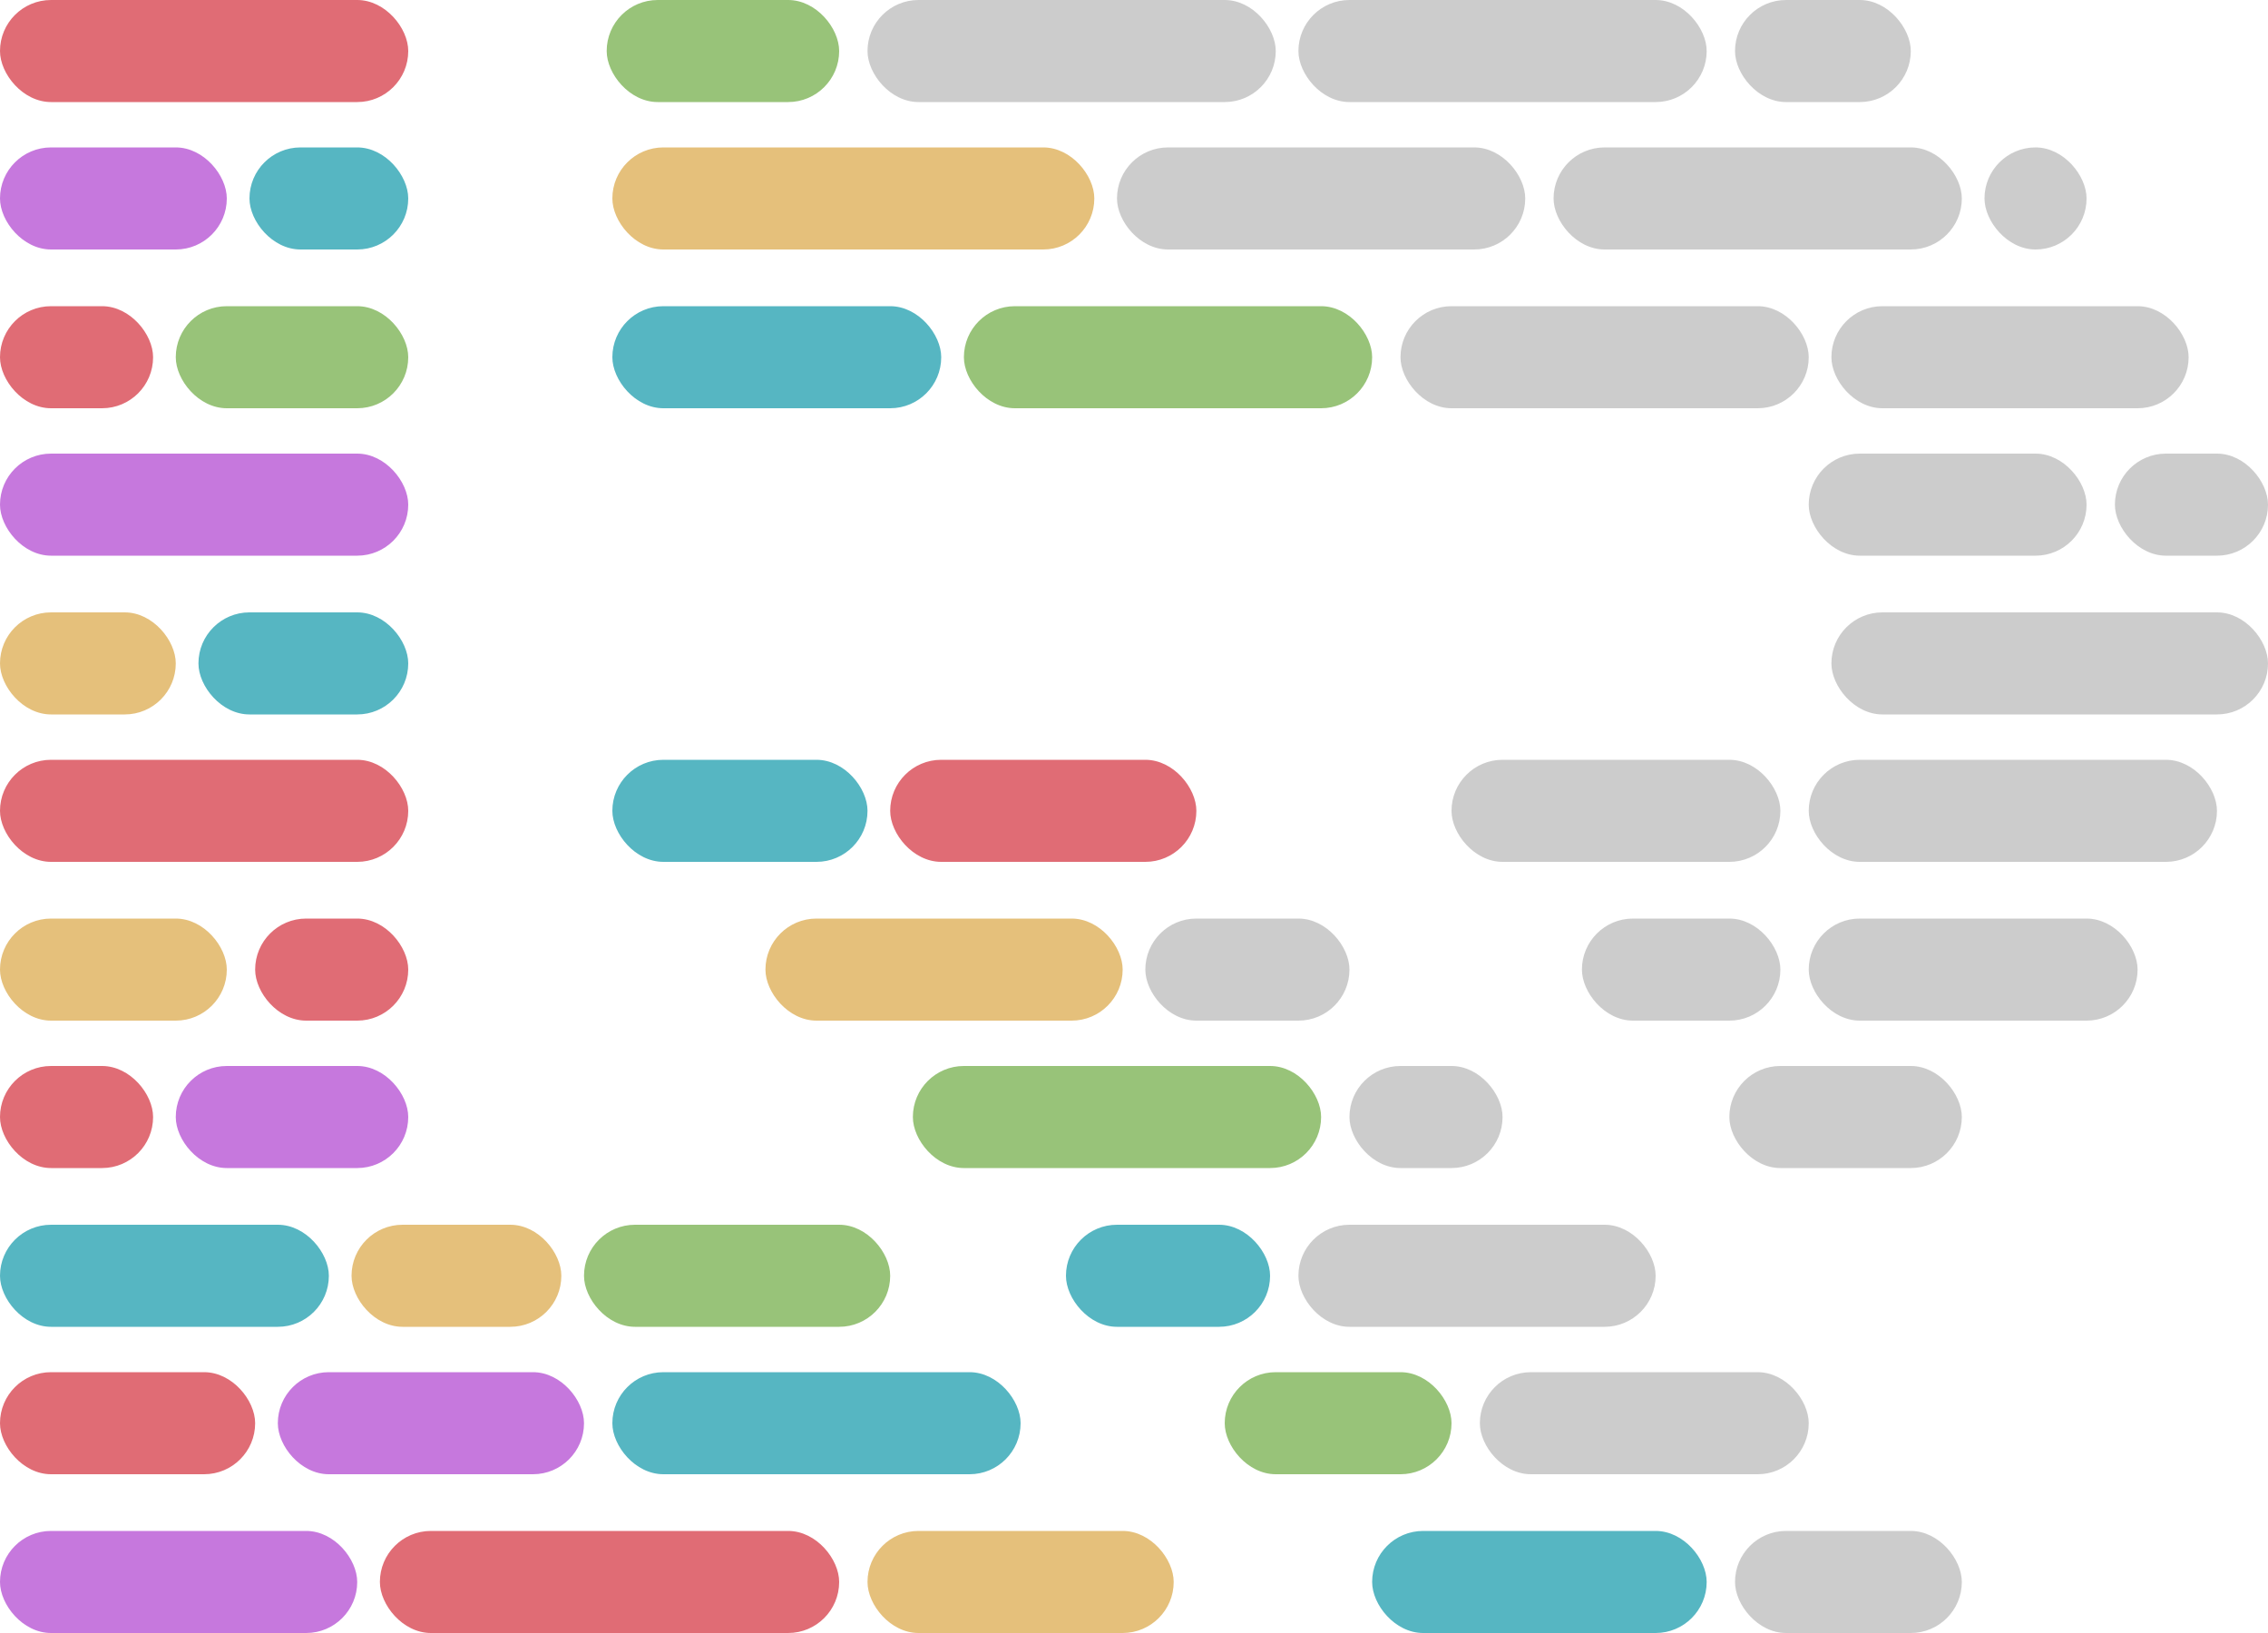 <svg xmlns="http://www.w3.org/2000/svg" viewBox="0 0 400 288"><defs><style>.cls-1{fill:#e06c75;}.cls-2{fill:#98c379;}.cls-3{fill:#9b9b9b;opacity:0.5;}.cls-4{fill:#c678dd;}.cls-5{fill:#56b6c2;}.cls-6{fill:#e5c07b;}</style></defs><title>dark-logo</title><g id="Layer_2" data-name="Layer 2"><g id="Layer_1-2" data-name="Layer 1"><rect class="cls-1" width="72" height="18" rx="9"/><rect class="cls-2" x="107" width="41" height="18" rx="9"/><rect class="cls-3" x="153" width="72" height="18" rx="9"/><rect class="cls-3" x="229" width="72" height="18" rx="9"/><rect class="cls-3" x="306" width="31" height="18" rx="9"/><rect class="cls-4" y="26" width="40" height="18" rx="9"/><rect class="cls-5" x="44" y="26" width="28" height="18" rx="9"/><rect class="cls-6" x="108" y="26" width="85" height="18" rx="9"/><rect class="cls-3" x="197" y="26" width="72" height="18" rx="9"/><rect class="cls-3" x="274" y="26" width="72" height="18" rx="9"/><rect class="cls-3" x="350" y="26" width="18" height="18" rx="9"/><rect class="cls-1" y="54" width="27" height="18" rx="9"/><rect class="cls-2" x="31" y="54" width="41" height="18" rx="9"/><rect class="cls-5" x="108" y="54" width="58" height="18" rx="9"/><rect class="cls-2" x="170" y="54" width="72" height="18" rx="9"/><rect class="cls-3" x="247" y="54" width="72" height="18" rx="9"/><rect class="cls-3" x="323" y="54" width="63" height="18" rx="9"/><rect class="cls-4" y="80" width="72" height="18" rx="9"/><rect class="cls-3" x="319" y="80" width="49" height="18" rx="9"/><rect class="cls-6" y="108" width="31" height="18" rx="9"/><rect class="cls-5" x="35" y="108" width="37" height="18" rx="9"/><rect class="cls-3" x="323" y="108" width="77" height="18" rx="9"/><rect class="cls-1" y="134" width="72" height="18" rx="9"/><rect class="cls-5" x="108" y="134" width="45" height="18" rx="9"/><rect class="cls-1" x="157" y="134" width="54" height="18" rx="9"/><rect class="cls-3" x="256" y="134" width="58" height="18" rx="9"/><rect class="cls-3" x="319" y="134" width="72" height="18" rx="9"/><rect class="cls-6" y="162" width="40" height="18" rx="9"/><rect class="cls-1" x="45" y="162" width="27" height="18" rx="9"/><rect class="cls-6" x="135" y="162" width="63" height="18" rx="9"/><rect class="cls-3" x="202" y="162" width="36" height="18" rx="9"/><rect class="cls-3" x="279" y="162" width="35" height="18" rx="9"/><rect class="cls-3" x="319" y="162" width="58" height="18" rx="9"/><rect class="cls-1" y="188" width="27" height="18" rx="9"/><rect class="cls-4" x="31" y="188" width="41" height="18" rx="9"/><rect class="cls-2" x="161" y="188" width="72" height="18" rx="9"/><rect class="cls-3" x="238" y="188" width="27" height="18" rx="9"/><rect class="cls-3" x="305" y="188" width="41" height="18" rx="9"/><rect class="cls-5" y="216" width="58" height="18" rx="9"/><rect class="cls-6" x="62" y="216" width="37" height="18" rx="9"/><rect class="cls-2" x="103" y="216" width="54" height="18" rx="9"/><rect class="cls-5" x="188" y="216" width="36" height="18" rx="9"/><rect class="cls-3" x="229" y="216" width="63" height="18" rx="9"/><rect class="cls-1" y="242" width="45" height="18" rx="9"/><rect class="cls-4" x="49" y="242" width="54" height="18" rx="9"/><rect class="cls-5" x="108" y="242" width="72" height="18" rx="9"/><rect class="cls-2" x="216" y="242" width="40" height="18" rx="9"/><rect class="cls-3" x="261" y="242" width="58" height="18" rx="9"/><rect class="cls-4" y="270" width="63" height="18" rx="9"/><rect class="cls-1" x="67" y="270" width="81" height="18" rx="9"/><rect class="cls-6" x="153" y="270" width="54" height="18" rx="9"/><rect class="cls-5" x="242" y="270" width="59" height="18" rx="9"/><rect class="cls-3" x="306" y="270" width="40" height="18" rx="9"/><rect class="cls-3" x="373" y="80" width="27" height="18" rx="9"/></g></g></svg>